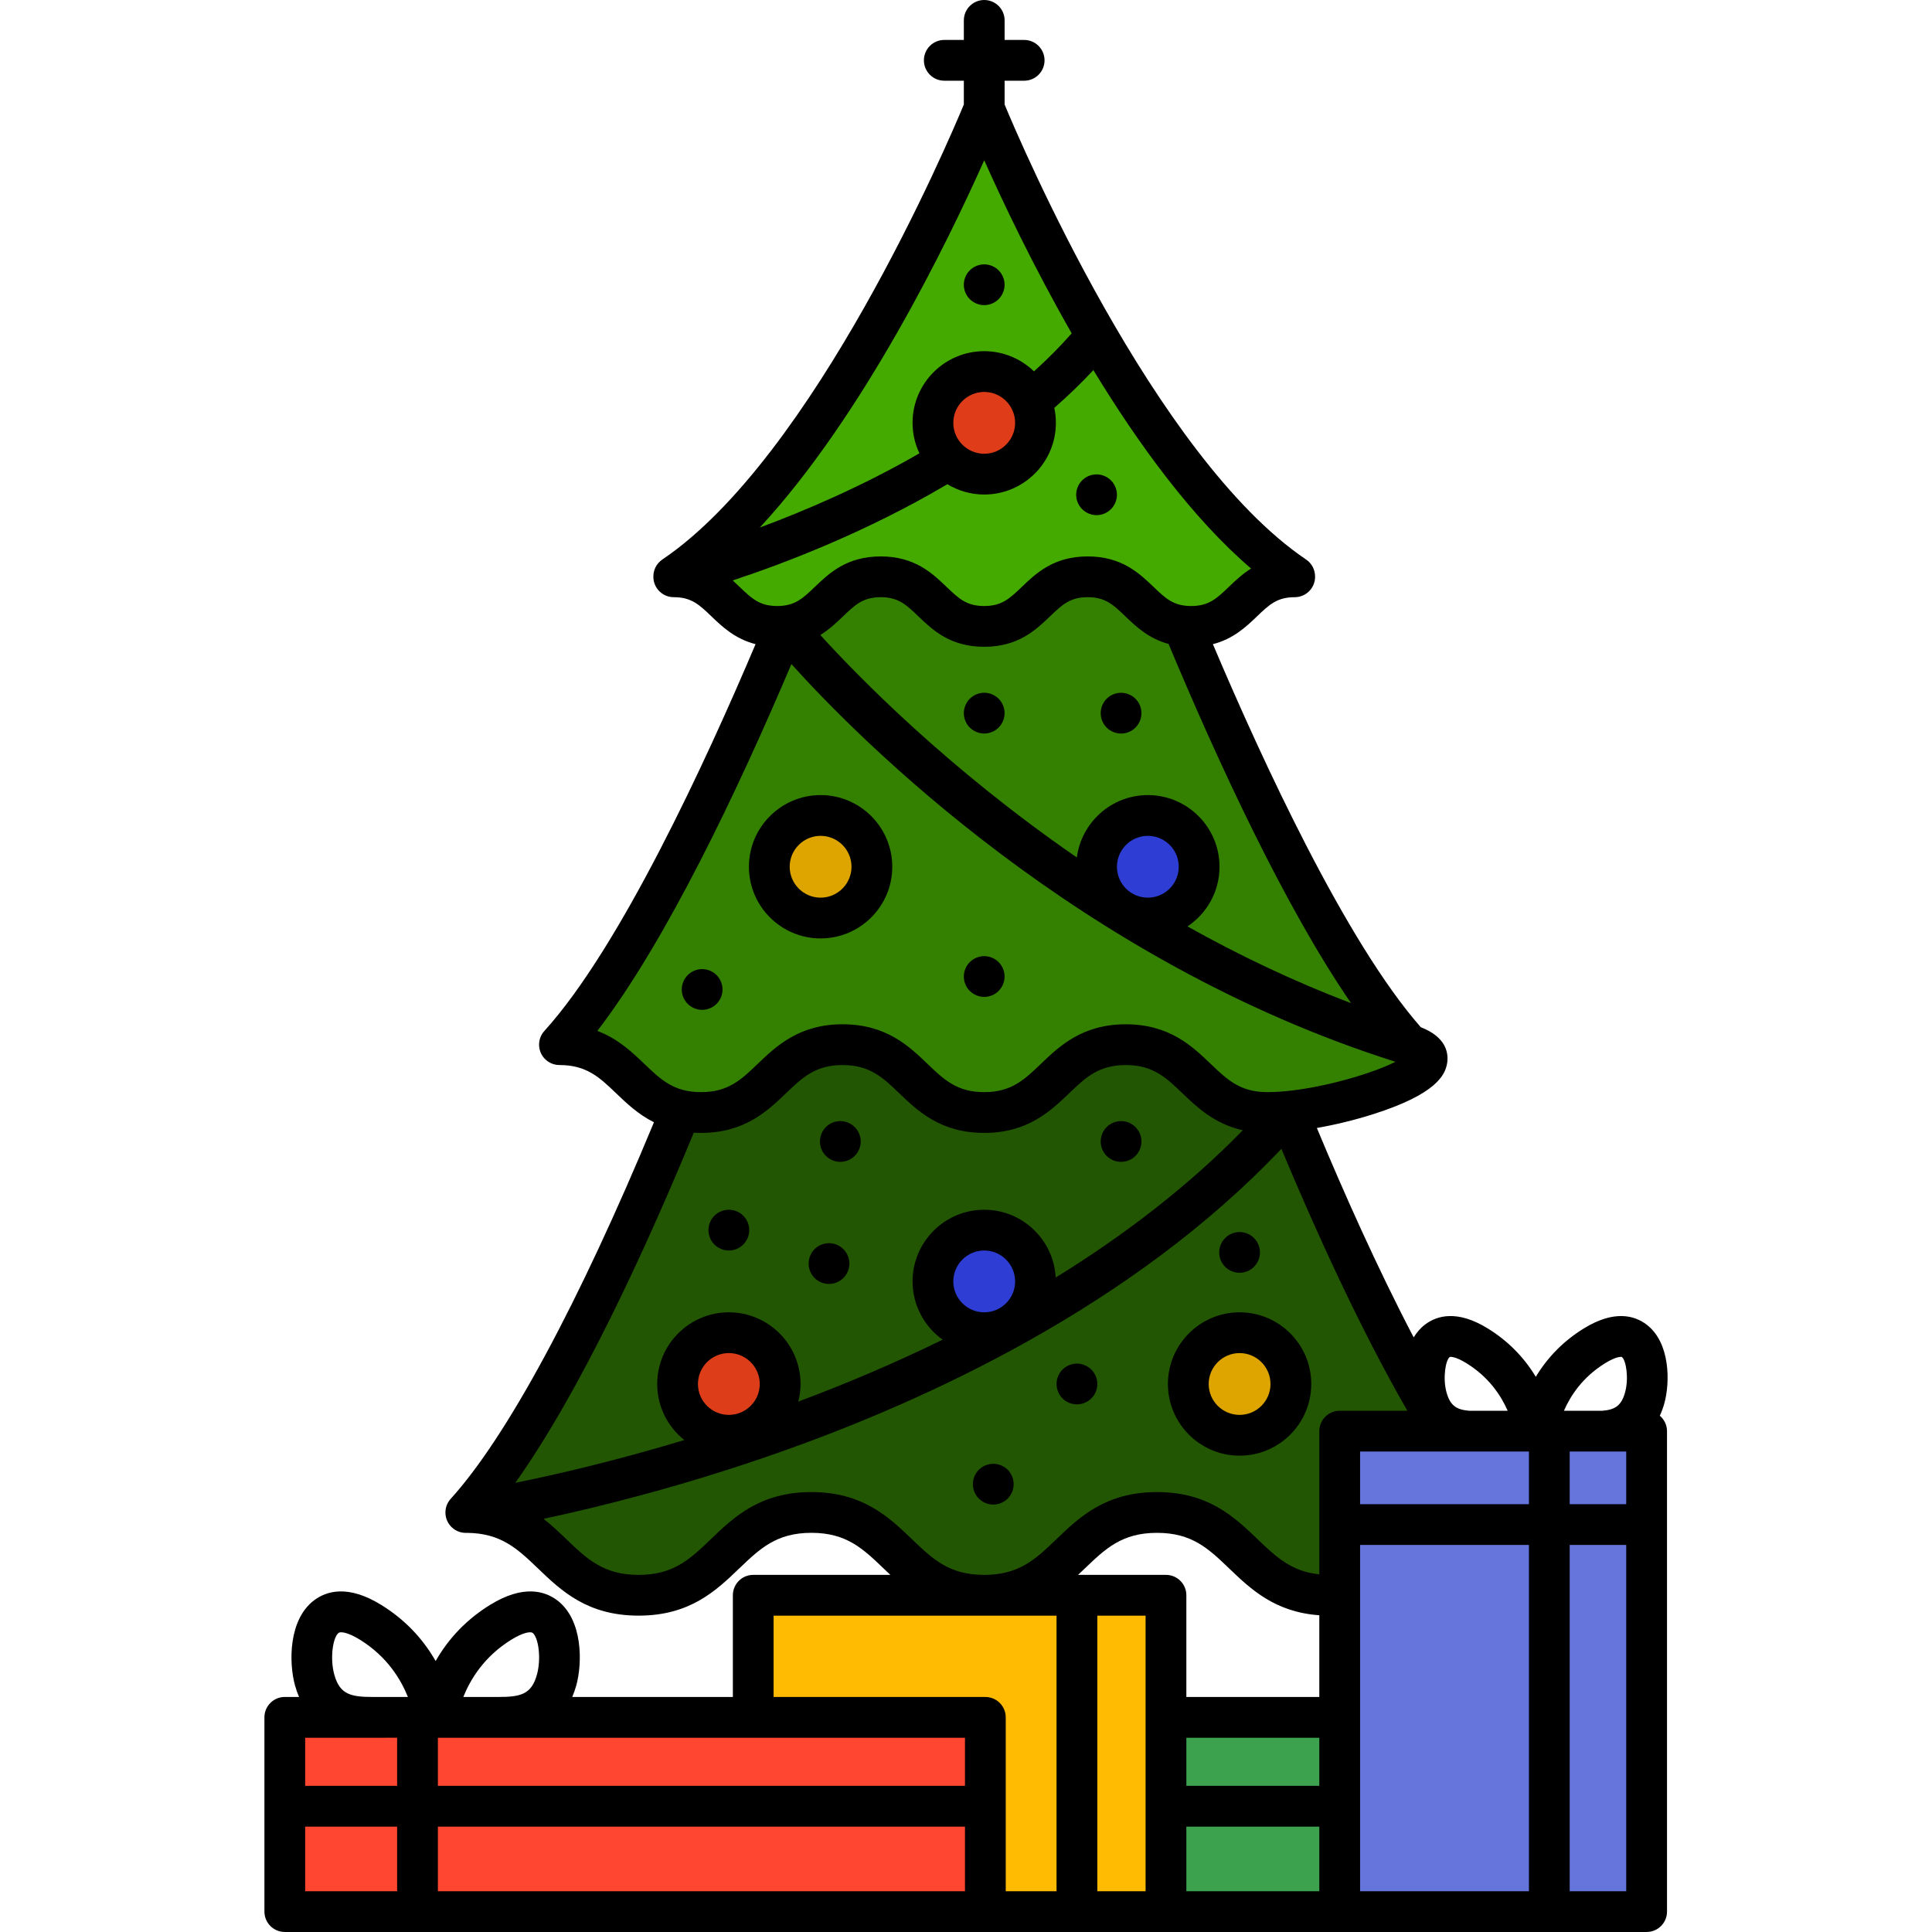 <?xml version="1.0" encoding="UTF-8" standalone="no"?>
<!-- Uploaded to: SVG Repo, www.svgrepo.com, Generator: SVG Repo Mixer Tools -->

<svg
   fill="#000000"
   height="800px"
   width="800px"
   version="1.1"
   id="Capa_1"
   viewBox="0 0 426.461 426.461"
   xml:space="preserve"
   xmlns="http://www.w3.org/2000/svg"
   xmlns:svg="http://www.w3.org/2000/svg"><defs
   id="defs16"><clipPath
     clipPathUnits="userSpaceOnUse"
     id="clipPath55"><path
       id="path55"
       style="stroke-width:0.1;stroke-linecap:square;paint-order:markers fill stroke;stop-color:#000000"
       d="m 1736.615,-745.573 h 1589.476 v 72.467 H 1736.615 Z" /></clipPath><clipPath
     clipPathUnits="userSpaceOnUse"
     id="clipPath5"><path
       id="path29"
       style="stroke-width:0.1;stroke-linecap:square;paint-order:markers fill stroke;stop-color:#000000"
       d="m 438.251,553.764 859.871,0 v 201.396 l -859.871,0 z" /></clipPath></defs>
<g
   id="layer1"><path
     style="fill:#ff4530;stroke-width:0.533;fill-opacity:0.99;paint-order:normal"
     d="m 77.13,379.885 c 20.664,0.24 140.084,-0.961 140.084,-0.961 v 42.53 l -154.021,-0.24 -0.24,-41.809 z"
     id="path22" /><path
     style="fill:#ffba00;fill-opacity:0.99;stroke-width:0.533;paint-order:normal"
     d="m 167.016,352.383 h 89.88 l 1.529,69.321 h -40.777 l -1.019,-42.136 -49.272,-1.189 z"
     id="path23" /><path
     style="fill:#3ba14d;fill-opacity:0.99;stroke-width:0.533;paint-order:normal"
     d="m 295.667,379.885 -1.562,42.049 c 0,0 -35.802,-0.601 -35.802,-1.322 0,-0.721 -0.601,-40.608 -0.601,-40.608 z"
     id="path24" /><path
     style="fill:#6574dc;fill-opacity:0.99;stroke-width:0.533;paint-order:normal"
     d="m 362.917,315.683 1.019,105.851 -68.472,0.68 0.34,-106.021 z"
     id="path25" /><path
     style="fill:#44aa00;fill-opacity:1;stroke-width:0.533;paint-order:normal;fill-rule:nonzero"
     d="M 217.215,27.152 C 191.024,88.183 151.858,126.148 151.858,126.148 l 19.223,12.495 21.866,-11.293 22.827,11.534 23.548,-11.534 23.548,11.534 22.106,-12.975 c 0,0 -21.385,-16.579 -41.088,-50.219 C 224.183,42.049 217.215,27.152 217.215,27.152 Z"
     id="path26" /><path
     style="fill:#338000;fill-opacity:0.992;fill-rule:nonzero;stroke-width:0.533;paint-order:normal"
     d="m 173.964,137.922 c 0,0 -11.534,30.516 -23.307,50.94 -11.774,20.424 -26.431,40.127 -26.431,40.127 l 27.873,17.06 31.717,-15.859 31.957,16.099 32.438,-16.339 30.516,16.099 31.237,-6.728 c 0,0 8.17,-4.806 6.488,-6.247 -1.682,-1.442 -11.053,-11.534 -11.053,-11.534 0,0 -26.671,-45.413 -27.152,-46.855 -0.481,-1.442 -14.657,-36.283 -16.579,-37.003 -1.922,-0.721 -23.307,-10.813 -23.307,-10.813 l -18.502,11.293 -24.989,-11.293 z"
     id="path38" /><path
     style="fill:#225500;fill-opacity:0.992;fill-rule:nonzero;stroke-width:0.533;paint-order:normal"
     d="m 150.416,244.366 c 0,0 -37.244,79.293 -38.205,79.774 -0.961,0.481 -8.41,8.89 -8.41,8.89 0,0 32.919,19.703 34.601,20.184 1.682,0.481 21.385,-8.89 21.385,-8.89 l 17.3,-11.053 20.184,9.371 18.021,8.89 c 0,0 17.541,-6.488 18.742,-6.488 1.201,0 17.781,-11.534 17.781,-11.534 0,0 21.385,6.728 22.346,7.929 0.961,1.201 19.943,12.495 19.943,12.495 l 2.883,-38.445 h 21.625 l -34.841,-71.364 -25.71,-7.689 -12.014,-4.565 c 0,0 -21.625,10.092 -22.106,11.293 -0.481,1.201 -23.548,-3.124 -23.548,-3.124 l -10.332,-10.332 c 0,0 -23.067,7.929 -24.028,8.89 -0.961,0.961 -15.618,5.767 -15.618,5.767 z"
     id="path39" /><ellipse
     style="fill:#df3d1a;fill-opacity:0.992;fill-rule:nonzero;stroke-width:0.504;paint-order:normal"
     id="path40"
     cx="217.036"
     cy="92.869"
     rx="8.472"
     ry="8.29" /><ellipse
     style="fill:#2f3dd5;fill-opacity:0.992;fill-rule:nonzero;stroke-width:0.504;paint-order:normal"
     id="path40-4"
     cx="217.465"
     cy="283.283"
     rx="8.472"
     ry="8.29" /><ellipse
     style="fill:#2f3dd5;fill-opacity:0.992;fill-rule:nonzero;stroke-width:0.504;paint-order:normal"
     id="path40-4-9"
     cx="253.211"
     cy="191.222"
     rx="8.472"
     ry="8.29" /><ellipse
     style="fill:#df3d1a;fill-opacity:0.992;fill-rule:nonzero;stroke-width:0.504;paint-order:normal"
     id="path40-4-3-2-2"
     cx="161.233"
     cy="305.551"
     rx="8.472"
     ry="8.29" /><ellipse
     style="fill:#dfa400;fill-opacity:0.992;fill-rule:nonzero;stroke-width:0.504;paint-order:normal"
     id="path40-4-3-2-2-9"
     cx="273.022"
     cy="306.326"
     rx="8.472"
     ry="8.29" /><ellipse
     style="fill:#dfa400;fill-opacity:0.992;fill-rule:nonzero;stroke-width:0.504;paint-order:normal"
     id="path40-4-3-2-2-9-4"
     cx="181.222"
     cy="191.177"
     rx="8.472"
     ry="8.29" /></g><g
   id="g16">
	<path
   d="M181.135,207.145c8.724,0,15.821-7.097,15.821-15.819c0-8.725-7.098-15.824-15.821-15.824   c-8.725,0-15.822,7.099-15.822,15.824C165.313,200.049,172.411,207.145,181.135,207.145z M181.135,184.502   c3.762,0,6.821,3.061,6.821,6.824c0,3.76-3.06,6.819-6.821,6.819c-3.762,0-6.822-3.059-6.822-6.819   C174.313,187.563,177.374,184.502,181.135,184.502z"
   id="path1" />
	<path
   d="M273.621,289.674c-8.724,0-15.821,7.099-15.821,15.824c0,8.723,7.098,15.819,15.821,15.819   c8.725,0,15.822-7.097,15.822-15.819C289.443,296.772,282.345,289.674,273.621,289.674z M273.621,312.317   c-3.762,0-6.821-3.059-6.821-6.819c0-3.763,3.06-6.824,6.821-6.824c3.762,0,6.822,3.061,6.822,6.824   C280.443,309.258,277.382,312.317,273.621,312.317z"
   id="path2" />
	<path
   d="M242.048,113.713c1.181,0,2.34-0.48,3.181-1.32c0.84-0.84,1.319-2,1.319-3.18c0-1.18-0.479-2.34-1.319-3.18   c-0.841-0.84-2-1.32-3.181-1.32c-1.189,0-2.35,0.48-3.18,1.32c-0.84,0.84-1.32,2-1.32,3.18c0,1.18,0.48,2.34,1.32,3.18   C239.709,113.233,240.869,113.713,242.048,113.713z"
   id="path3" />
	<path
   d="M217.249,67.353c1.19,0,2.35-0.48,3.18-1.32c0.841-0.84,1.32-2,1.32-3.18c0-1.18-0.48-2.34-1.32-3.18   c-0.83-0.84-1.989-1.32-3.18-1.32c-1.18,0-2.34,0.48-3.18,1.32c-0.84,0.84-1.32,2-1.32,3.18c0,1.19,0.48,2.35,1.32,3.18   C214.909,66.873,216.069,67.353,217.249,67.353z"
   id="path4" />
	<path
   d="M217.249,152.913c-1.18,0-2.34,0.49-3.18,1.32c-0.84,0.84-1.32,2-1.32,3.19c0,1.18,0.48,2.34,1.32,3.18   c0.84,0.83,2,1.31,3.18,1.31c1.19,0,2.35-0.48,3.18-1.31c0.841-0.84,1.32-2,1.32-3.18c0-1.19-0.48-2.35-1.32-3.19   C219.598,153.403,218.439,152.913,217.249,152.913z"
   id="path5" />
	<path
   d="M247.459,152.923c-1.18,0-2.34,0.48-3.18,1.31c-0.84,0.84-1.32,2-1.32,3.19c0,1.18,0.48,2.34,1.32,3.18   c0.84,0.84,2,1.32,3.18,1.32c1.19,0,2.35-0.48,3.18-1.32c0.841-0.84,1.32-2,1.32-3.18c0-1.19-0.48-2.35-1.32-3.19   C249.808,153.403,248.649,152.923,247.459,152.923z"
   id="path6" />
	<path
   d="M217.249,220.053c1.19,0,2.35-0.48,3.18-1.32c0.841-0.84,1.32-1.99,1.32-3.18c0-1.18-0.48-2.34-1.32-3.18   c-0.83-0.84-1.989-1.32-3.18-1.32c-1.18,0-2.34,0.48-3.18,1.32c-0.84,0.84-1.32,2-1.32,3.18c0,1.19,0.48,2.35,1.32,3.18   C214.909,219.573,216.069,220.053,217.249,220.053z"
   id="path7" />
	<path
   d="M158.169,221.593c0.84-0.84,1.32-2,1.32-3.18c0-1.18-0.48-2.34-1.32-3.18c-0.84-0.84-2-1.32-3.18-1.32   c-1.181,0-2.34,0.48-3.181,1.32c-0.84,0.84-1.319,2-1.319,3.18c0,1.18,0.48,2.34,1.319,3.18c0.841,0.84,2,1.32,3.181,1.32   C156.169,222.913,157.329,222.433,158.169,221.593z"
   id="path8" />
	<path
   d="M247.459,256.463c1.19,0,2.35-0.48,3.18-1.31c0.841-0.84,1.32-2,1.32-3.19c0-1.18-0.48-2.34-1.32-3.18   c-0.83-0.84-1.989-1.32-3.18-1.32c-1.18,0-2.34,0.48-3.18,1.32c-0.84,0.84-1.32,2-1.32,3.18c0,1.19,0.48,2.35,1.32,3.19   C245.119,255.983,246.279,256.463,247.459,256.463z"
   id="path9" />
	<path
   d="M185.489,256.463c1.18,0,2.34-0.48,3.18-1.32c0.84-0.83,1.32-1.99,1.32-3.18c0-1.18-0.48-2.34-1.32-3.18   c-0.84-0.84-2-1.32-3.18-1.32c-1.19,0-2.351,0.48-3.19,1.32c-0.83,0.84-1.31,2-1.31,3.18c0,1.19,0.48,2.35,1.31,3.18   C183.138,255.983,184.298,256.463,185.489,256.463z"
   id="path10" />
	<path
   d="M182.989,283.413c1.18,0,2.34-0.48,3.18-1.32c0.84-0.84,1.32-1.99,1.32-3.18c0-1.18-0.48-2.34-1.32-3.18   c-0.84-0.84-2-1.32-3.18-1.32c-1.19,0-2.34,0.48-3.19,1.32c-0.83,0.84-1.31,2-1.31,3.18c0,1.18,0.48,2.34,1.31,3.18   C180.638,282.933,181.798,283.413,182.989,283.413z"
   id="path11" />
	<path
   d="M160.878,276.033c1.191,0,2.351-0.48,3.191-1.32c0.83-0.84,1.319-2,1.319-3.18c0-1.19-0.489-2.35-1.319-3.18   c-0.84-0.84-2-1.32-3.191-1.32c-1.18,0-2.34,0.48-3.18,1.32c-0.84,0.83-1.32,1.99-1.32,3.18c0,1.18,0.48,2.34,1.32,3.18   C158.539,275.553,159.699,276.033,160.878,276.033z"
   id="path12" />
	<path
   d="M219.249,323.113c-1.18,0-2.34,0.48-3.18,1.31c-0.84,0.84-1.32,2-1.32,3.19c0,1.18,0.48,2.34,1.32,3.18   c0.84,0.84,2,1.32,3.18,1.32c1.19,0,2.34-0.48,3.19-1.32c0.83-0.84,1.31-2,1.31-3.18c0-1.18-0.48-2.35-1.31-3.19   C221.598,323.593,220.439,323.113,219.249,323.113z"
   id="path13" />
	<path
   d="M237.718,300.993c-1.189,0-2.35,0.49-3.189,1.32c-0.83,0.84-1.311,2-1.311,3.18c0,1.19,0.48,2.35,1.311,3.19   c0.84,0.83,2,1.31,3.189,1.31c1.181,0,2.34-0.48,3.181-1.31c0.84-0.84,1.319-2,1.319-3.19c0-1.18-0.48-2.34-1.319-3.18   C240.058,301.483,238.899,300.993,237.718,300.993z"
   id="path14" />
	<path
   d="M273.619,280.953c1.18,0,2.35-0.48,3.18-1.32c0.84-0.84,1.32-2,1.32-3.18c0-1.18-0.48-2.34-1.32-3.18   c-0.83-0.84-1.99-1.32-3.18-1.32c-1.19,0-2.35,0.48-3.18,1.32c-0.841,0.84-1.32,2-1.32,3.18c0,1.18,0.48,2.34,1.32,3.18   C271.279,280.473,272.439,280.953,273.619,280.953z"
   id="path15" />
	<path
   d="M366.378,312.496c0.381-0.819,0.72-1.713,0.997-2.71c1.285-4.627,1.346-13.453-3.963-17.439   c-2.547-1.912-7.018-3.309-13.832,0.903c-4.425,2.735-7.955,6.308-10.577,10.665c-2.622-4.357-6.151-7.93-10.575-10.664   c-6.815-4.214-11.281-2.816-13.829-0.904c-1.051,0.789-1.884,1.772-2.546,2.869c-8.081-15.436-15.56-32.269-21.375-46.23   c4.09-0.717,8.393-1.76,12.458-3.055c13.746-4.377,15.89-8.549,16.306-11.305c0.31-2.047-0.095-5.669-5.825-7.887   c-16.512-18.785-34.961-58.76-45.889-84.548c4.535-1.161,7.365-3.863,9.747-6.145c2.653-2.543,4.406-4.223,8.311-4.223   c2.485,0,4.5-2.015,4.5-4.5c0-0.013-0.004-0.025-0.004-0.038c0.015-1.46-0.677-2.899-1.978-3.777   c-33.494-22.616-63.156-92.262-66.551-100.433v-5.257h4.315c2.485,0,4.5-2.015,4.5-4.5c0-2.485-2.015-4.5-4.5-4.5h-4.315V4.5   c0-2.485-2.015-4.5-4.5-4.5c-2.485,0-4.5,2.015-4.5,4.5v4.316h-4.316c-2.485,0-4.5,2.015-4.5,4.5c0,2.485,2.015,4.5,4.5,4.5h4.316   v5.257c-3.395,8.171-33.057,77.817-66.552,100.433c-1.301,0.878-1.992,2.317-1.978,3.777c0,0.013-0.004,0.025-0.004,0.038   c0,2.484,2.013,4.498,4.497,4.5v0.001c0.003,0,0.007-0.001,0.01-0.001c3.898,0.002,5.649,1.681,8.3,4.222   c2.382,2.283,5.214,4.987,9.751,6.146c-11.089,26.167-29.925,66.963-46.619,85.381c-1.669,1.842-1.529,4.688,0.312,6.356   c0.861,0.781,1.943,1.166,3.021,1.166h0.001c6.004,0,8.875,2.752,12.511,6.238c2.266,2.172,4.843,4.638,8.346,6.396   c-16.588,40.002-32.458,69.429-44.863,83.117c-1.669,1.841-1.529,4.687,0.312,6.356c0.861,0.779,1.94,1.164,3.017,1.165v0.001   c0.051,0,0.103-0.009,0.154-0.011c7.622,0.045,11.24,3.506,15.808,7.883c5.082,4.871,10.841,10.391,22.185,10.391   c11.344,0,17.104-5.52,22.185-10.39c4.599-4.407,8.231-7.888,15.96-7.888c7.727,0,11.357,3.481,15.955,7.888   c0.479,0.46,0.971,0.925,1.467,1.391h-30.264c-2.485,0-4.5,2.015-4.5,4.5v22.451h-35.455c0.331-0.771,0.629-1.601,0.882-2.51   c1.392-5.013,1.477-14.56-4.221-18.838c-2.707-2.033-7.473-3.501-14.804,1.029c-5.084,3.143-9.098,7.291-12.009,12.391   c-2.912-5.101-6.926-9.249-12.01-12.39c-7.329-4.531-12.094-3.061-14.802-1.03c-5.699,4.279-5.612,13.827-4.22,18.839   c0.253,0.909,0.551,1.738,0.881,2.509h-3.143c-2.485,0-4.5,2.015-4.5,4.5v42.878c0,2.485,2.015,4.5,4.5,4.5h300.604   c2.485,0,4.5-2.015,4.5-4.5V315.902C367.967,314.532,367.342,313.321,366.378,312.496z M320.002,299.544   c0.102-0.079,1.229-0.162,3.692,1.362c5.006,3.094,7.654,7.199,9.102,10.496h-8.5c-2.729-0.224-4.169-1.071-4.989-4.024   C318.412,304.155,319.106,300.216,320.002,299.544z M298.212,221.418c-12.86-4.872-24.923-10.674-36.09-16.925   c4.257-2.838,7.069-7.679,7.069-13.167c0-8.725-7.098-15.824-15.821-15.824c-8.025,0-14.658,6.013-15.672,13.767   c-28.521-19.649-48.395-40.04-56.62-49.101c2.011-1.247,3.597-2.76,5.02-4.124c2.652-2.542,4.404-4.222,8.307-4.222   c3.902,0,5.654,1.68,8.307,4.222c3.127,2.996,7.018,6.725,14.537,6.725c7.518,0,11.409-3.729,14.534-6.725   c2.653-2.543,4.406-4.223,8.31-4.223c3.903,0,5.656,1.68,8.31,4.223c2.346,2.248,5.122,4.908,9.538,6.097   C268.783,168.064,283.564,200.093,298.212,221.418z M246.548,191.326c0-3.763,3.06-6.824,6.821-6.824   c3.762,0,6.821,3.061,6.821,6.824c0,3.76-3.06,6.819-6.821,6.819C249.608,198.145,246.548,195.086,246.548,191.326z    M217.253,35.381c4.019,9.008,10.727,23.188,19.308,38.203c-2.515,2.85-5.294,5.657-8.323,8.392   c-2.849-2.754-6.719-4.459-10.984-4.459c-8.725,0-15.822,7.097-15.822,15.821c0,2.405,0.555,4.678,1.52,6.721   c-12.503,7.231-25.178,12.645-35.239,16.39C190.603,91.735,209.253,53.312,217.253,35.381z M224.074,93.338   c0,3.761-3.06,6.821-6.821,6.821c-3.762,0-6.822-3.06-6.822-6.821c0-3.761,3.061-6.821,6.822-6.821   C221.014,86.517,224.074,89.577,224.074,93.338z M163.254,129.547c-0.482-0.462-0.986-0.942-1.516-1.423   c11.434-3.777,29.523-10.668,47.38-21.24c2.381,1.435,5.157,2.276,8.134,2.276c8.724,0,15.821-7.097,15.821-15.821   c0-1.133-0.125-2.237-0.353-3.303c3.1-2.709,5.977-5.498,8.625-8.339c9.936,16.341,21.877,32.73,34.809,43.796   c-1.958,1.233-3.51,2.717-4.907,4.056c-2.653,2.542-4.406,4.222-8.31,4.222s-5.656-1.68-8.31-4.223   c-3.126-2.996-7.017-6.725-14.536-6.725c-7.519,0-11.41,3.729-14.537,6.725c-2.652,2.542-4.404,4.222-8.307,4.222   c-3.903,0-5.656-1.68-8.31-4.223c-3.125-2.996-7.016-6.725-14.534-6.725c-7.518,0-11.409,3.729-14.535,6.725   c-2.652,2.543-4.405,4.223-8.308,4.223C167.66,133.77,165.907,132.09,163.254,129.547z M142.231,234.835   c-2.681-2.57-5.805-5.546-10.377-7.279c15.23-19.831,31.059-53.22,42.838-80.969c15.019,16.665,63.627,65.708,133.341,87.79   c-5.904,2.969-19.151,6.696-28.276,6.696c-6.006,0-8.879-2.753-12.516-6.238c-4.063-3.894-9.119-8.74-18.742-8.74   c-9.62,0-14.677,4.846-18.738,8.74c-3.637,3.485-6.509,6.238-12.515,6.238c-6.005,0-8.876-2.753-12.512-6.238   c-4.063-3.895-9.118-8.741-18.739-8.741c-9.621,0-14.678,4.847-18.74,8.741c-3.636,3.485-6.507,6.238-12.512,6.238   S145.867,238.32,142.231,234.835z M113.743,327.315c14.384-20.224,28.837-51.713,39.398-77.293   c0.521,0.031,1.052,0.051,1.602,0.051c9.621,0,14.678-4.847,18.74-8.741c3.636-3.485,6.507-6.238,12.512-6.238   c6.004,0,8.875,2.752,12.511,6.238c4.063,3.894,9.118,8.741,18.74,8.741c9.623,0,14.679-4.847,18.742-8.741   c3.636-3.485,6.507-6.237,12.511-6.237c6.006,0,8.879,2.753,12.516,6.238c3.219,3.085,7.07,6.758,13.313,8.155   c-12.332,12.625-26.5,23.376-41.297,32.506c-0.449-8.324-7.344-14.963-15.777-14.963c-8.725,0-15.822,7.097-15.822,15.821   c0,5.3,2.629,9.988,6.641,12.861c-10.788,5.283-21.555,9.811-31.869,13.67c0.316-1.246,0.503-2.543,0.503-3.885   c0-8.725-7.098-15.824-15.821-15.824c-8.724,0-15.821,7.099-15.821,15.824c0,5.006,2.345,9.469,5.987,12.37   C135.608,322.533,122.487,325.544,113.743,327.315z M210.43,282.852c0-3.761,3.061-6.821,6.822-6.821   c3.762,0,6.821,3.06,6.821,6.821c0,3.762-3.06,6.822-6.821,6.822C213.491,289.674,210.43,286.614,210.43,282.852z M154.062,305.497   c0-3.763,3.06-6.824,6.821-6.824c3.762,0,6.821,3.061,6.821,6.824c0,3.76-3.059,6.819-6.821,6.819   C157.122,312.317,154.062,309.258,154.062,305.497z M213.004,417.461H96.66v-14.258h116.345V417.461z M213.004,394.203H96.66   v-10.621h116.345V394.203z M87.66,383.582v10.621H67.363v-10.621H87.66z M112.897,361.919c2.675-1.654,4.258-1.794,4.668-1.487   c1.27,0.954,1.96,5.602,0.952,9.232c-1.231,4.433-3.7,4.918-8.653,4.918h-7.598C103.817,370.739,106.82,365.675,112.897,361.919z    M73.796,369.664c-1.009-3.629-0.319-8.278,0.952-9.232c0.405-0.309,1.989-0.167,4.665,1.488c6.077,3.755,9.08,8.819,10.632,12.663   H82.45C77.497,374.582,75.028,374.097,73.796,369.664z M67.363,403.203H87.66v14.258H67.363V403.203z M233.215,417.461h-11.211   v-38.378c0-2.485-2.015-4.5-4.5-4.5h-46.742v-17.951h62.453V417.461z M252.872,417.461h-10.656v-60.83h10.656V417.461z    M291.219,417.461h-29.348v-14.258h29.348V417.461z M291.219,394.203h-29.348v-10.621h29.348V394.203z M291.219,374.582h-29.348   v-22.451c0-2.485-2.015-4.5-4.5-4.5h-19.406c0.495-0.465,0.984-0.931,1.464-1.39c4.599-4.407,8.23-7.888,15.959-7.888   c7.73,0,11.362,3.481,15.962,7.888c4.723,4.525,10.038,9.606,19.869,10.303V374.582z M291.219,315.902v31.607   c-6.183-0.634-9.531-3.826-13.643-7.766c-5.082-4.87-10.843-10.39-22.188-10.39c-11.345,0-17.105,5.52-22.186,10.391   c-4.599,4.407-8.23,7.888-15.958,7.888c-7.728,0-11.359-3.481-15.958-7.888c-5.081-4.87-10.84-10.39-22.183-10.39   c-11.345,0-17.105,5.52-22.186,10.391c-4.599,4.407-8.23,7.888-15.958,7.888c-7.727,0-11.358-3.481-15.956-7.888   c-1.56-1.495-3.185-3.049-5.013-4.487c12.387-2.638,30.722-7.197,51.591-14.517c33.107-11.612,78.53-32.555,111.263-67.153   c7.389,17.661,17.314,39.624,27.813,57.815h-14.938C293.234,311.402,291.219,313.417,291.219,315.902z M337.489,417.461h-37.27   v-76.438h37.27V417.461z M337.489,332.023h-37.27v-11.622h37.27V332.023z M358.967,417.461h-12.478v-76.438h12.478V417.461z    M358.967,332.023h-12.478v-11.622h12.478V332.023z M358.703,307.377c-0.82,2.954-2.26,3.801-4.989,4.025h-8.499   c1.444-3.296,4.088-7.4,9.098-10.496c2.462-1.521,3.591-1.439,3.696-1.361C358.903,300.216,359.597,304.155,358.703,307.377z"
   id="path16" />
</g>
</svg>
